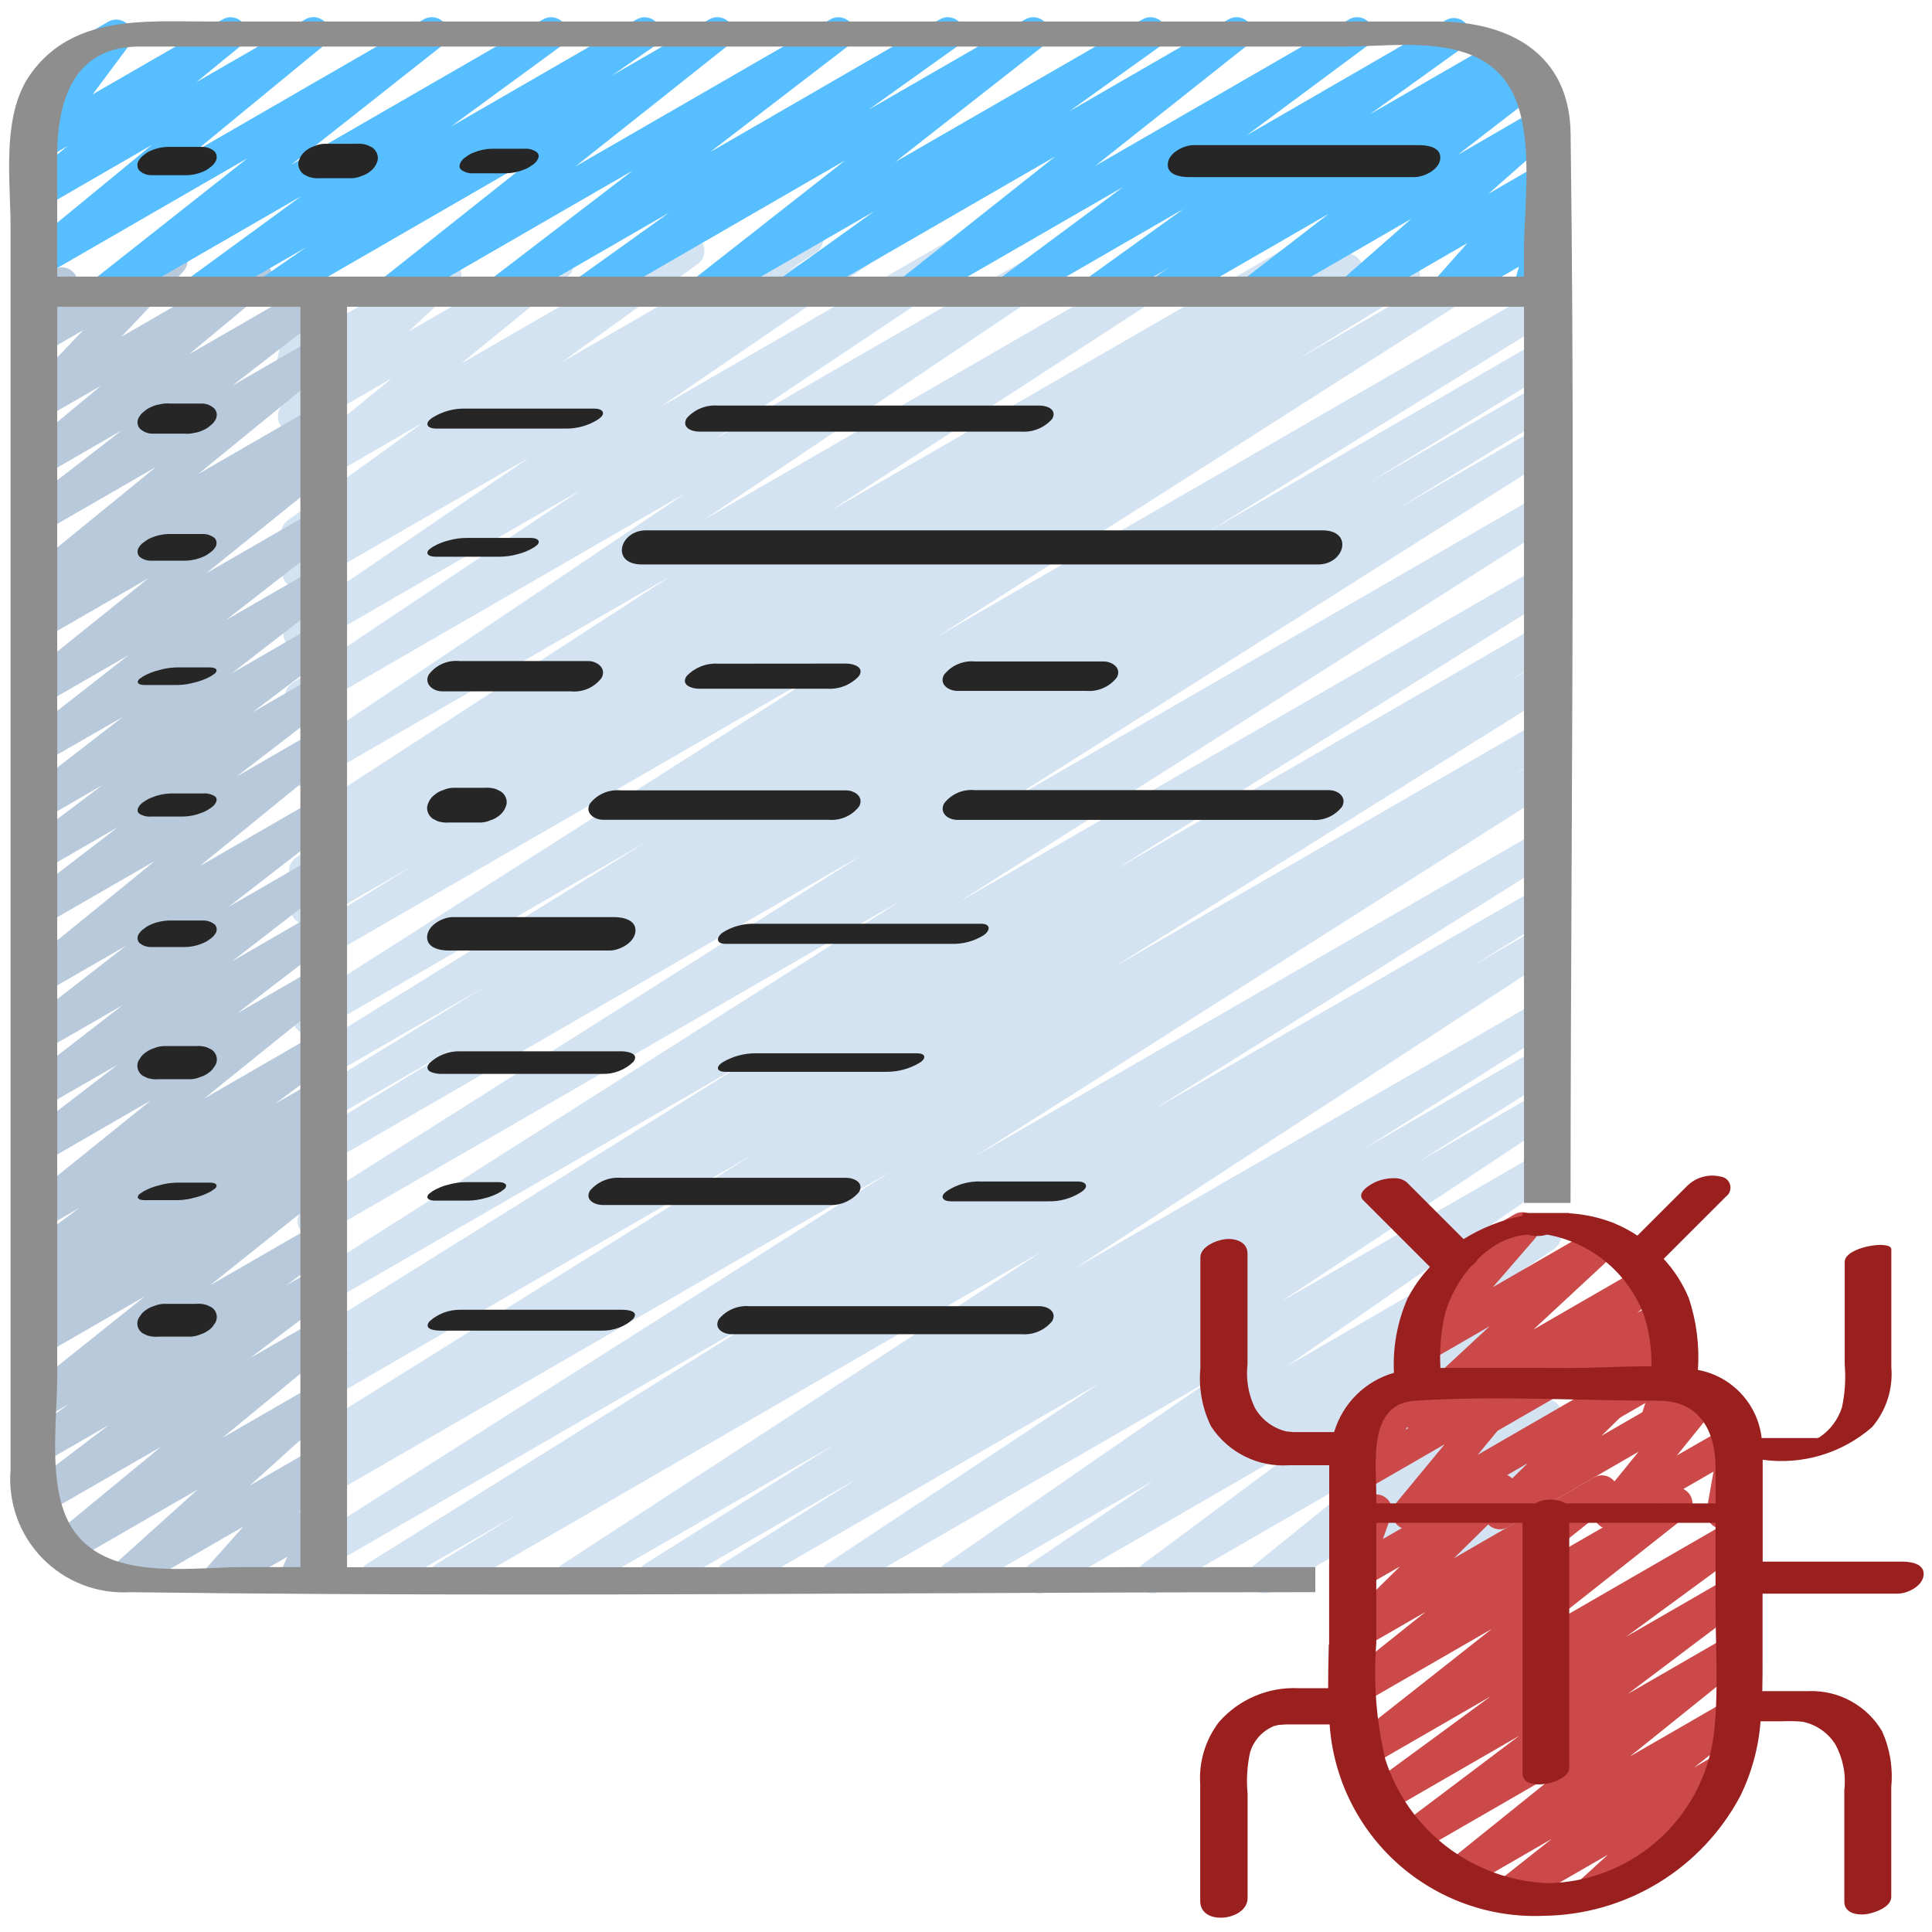<svg width="339" height="339" viewBox="0 0 339 339" fill="none" xmlns="http://www.w3.org/2000/svg">
<path d="M65.811 279.675C65.198 279.675 64.601 279.475 64.111 279.106C63.621 278.737 63.265 278.218 63.096 277.629C62.927 277.039 62.954 276.411 63.174 275.838C63.394 275.265 63.794 274.78 64.314 274.454L134.707 230.413L57.969 274.703C57.331 275.049 56.585 275.136 55.885 274.946C55.184 274.756 54.584 274.305 54.208 273.684C53.831 273.064 53.708 272.323 53.864 271.614C54.019 270.906 54.441 270.284 55.042 269.878L156.375 205.536L57.664 262.522C57.02 262.888 56.258 262.988 55.542 262.798C54.826 262.609 54.213 262.145 53.835 261.508C53.458 260.871 53.345 260.111 53.522 259.392C53.699 258.672 54.152 258.051 54.782 257.663L62.331 253.069L57.5 255.855C56.861 256.201 56.112 256.287 55.411 256.096C54.709 255.905 54.109 255.45 53.734 254.827C53.359 254.204 53.239 253.46 53.398 252.751C53.558 252.041 53.985 251.421 54.59 251.018L131.956 202.677L57.246 245.815C56.602 246.181 55.84 246.281 55.124 246.091C54.408 245.902 53.795 245.438 53.417 244.801C53.039 244.164 52.927 243.404 53.104 242.685C53.281 241.965 53.734 241.344 54.364 240.956L62.438 236.04L57.082 239.131C56.443 239.477 55.694 239.563 54.993 239.372C54.291 239.181 53.691 238.726 53.316 238.103C52.941 237.48 52.821 236.736 52.98 236.027C53.14 235.317 53.567 234.697 54.172 234.294L131.086 186.269L56.828 229.136C56.187 229.525 55.418 229.643 54.69 229.465C53.962 229.287 53.335 228.827 52.946 228.187C52.557 227.546 52.439 226.777 52.617 226.049C52.795 225.321 53.255 224.694 53.895 224.305L158.364 157.867L56.5 216.666C55.859 217.054 55.09 217.172 54.361 216.993C53.634 216.814 53.007 216.353 52.618 215.711C52.23 215.07 52.113 214.301 52.292 213.573C52.471 212.845 52.932 212.218 53.573 211.83L151.318 149.996L56.223 204.92C55.579 205.303 54.809 205.414 54.083 205.229C53.356 205.044 52.733 204.578 52.35 203.934C51.967 203.29 51.856 202.52 52.041 201.793C52.226 201.067 52.692 200.444 53.336 200.061L80.716 183.309L56.037 197.558C55.718 197.748 55.364 197.873 54.997 197.927C54.63 197.98 54.255 197.96 53.895 197.869C53.535 197.778 53.197 197.617 52.899 197.394C52.602 197.172 52.351 196.894 52.161 196.575C51.971 196.256 51.846 195.902 51.792 195.535C51.739 195.168 51.758 194.793 51.85 194.433C51.941 194.073 52.102 193.735 52.324 193.437C52.546 193.14 52.825 192.889 53.144 192.699L85.349 172.992L55.85 190.004C55.532 190.195 55.179 190.321 54.812 190.375C54.445 190.429 54.071 190.411 53.711 190.321C53.351 190.23 53.013 190.07 52.715 189.849C52.417 189.628 52.165 189.35 51.974 189.032C51.784 188.714 51.658 188.361 51.603 187.994C51.549 187.627 51.567 187.253 51.658 186.893C51.748 186.533 51.908 186.194 52.129 185.896C52.35 185.598 52.628 185.347 52.946 185.156L113.526 147.651L55.63 181.077C55.313 181.269 54.961 181.398 54.594 181.454C54.227 181.511 53.853 181.494 53.493 181.406C53.132 181.318 52.793 181.16 52.493 180.94C52.194 180.721 51.941 180.445 51.748 180.128C51.556 179.81 51.428 179.458 51.371 179.092C51.315 178.725 51.331 178.351 51.419 177.99C51.507 177.63 51.666 177.29 51.885 176.991C52.104 176.692 52.38 176.439 52.698 176.246L146.781 116.288L55.325 169.088C55.006 169.278 54.653 169.403 54.286 169.456C53.919 169.51 53.545 169.491 53.185 169.4C52.826 169.309 52.487 169.148 52.19 168.926C51.893 168.704 51.642 168.426 51.452 168.107C51.068 167.464 50.956 166.694 51.14 165.968C51.324 165.241 51.788 164.618 52.432 164.234L72.71 151.759L55.15 161.895C54.509 162.243 53.758 162.329 53.055 162.136C52.352 161.943 51.751 161.485 51.377 160.859C51.004 160.233 50.886 159.487 51.05 158.776C51.214 158.066 51.647 157.446 52.257 157.047L58.687 153.092L54.98 155.228C54.337 155.612 53.567 155.724 52.841 155.54C52.114 155.356 51.491 154.891 51.107 154.248C50.724 153.604 50.611 152.835 50.795 152.108C50.979 151.382 51.444 150.758 52.087 150.375L56.528 147.64L54.833 148.629C54.196 148.985 53.447 149.08 52.741 148.896C52.035 148.711 51.428 148.261 51.047 147.639C50.665 147.016 50.54 146.271 50.696 145.558C50.852 144.846 51.278 144.221 51.884 143.815L117.791 101.022L54.511 137.538C53.877 137.906 53.124 138.012 52.413 137.835C51.701 137.658 51.086 137.211 50.698 136.589C50.31 135.967 50.179 135.218 50.333 134.501C50.486 133.784 50.913 133.155 51.522 132.747L120.43 86.445L54.24 124.684C53.606 125.052 52.853 125.159 52.141 124.981C51.43 124.804 50.815 124.357 50.427 123.735C50.038 123.113 49.907 122.364 50.061 121.647C50.215 120.93 50.642 120.301 51.251 119.893L101.887 85.993L53.963 113.678C53.33 114.045 52.579 114.153 51.869 113.978C51.158 113.802 50.543 113.358 50.154 112.739C49.764 112.119 49.63 111.372 49.78 110.656C49.93 109.94 50.352 109.309 50.957 108.898L92.88 80.27L53.692 102.87C53.056 103.22 52.31 103.312 51.608 103.126C50.906 102.941 50.303 102.493 49.922 101.874C49.542 101.256 49.415 100.515 49.567 99.805C49.718 99.095 50.137 98.471 50.737 98.061L55.788 94.751L53.528 96.056C52.901 96.415 52.16 96.521 51.458 96.351C50.755 96.181 50.144 95.748 49.751 95.142C49.358 94.535 49.212 93.801 49.344 93.09C49.476 92.379 49.876 91.746 50.46 91.321L74.252 74.139L53.257 86.275C52.641 86.642 51.91 86.762 51.209 86.609C50.509 86.457 49.893 86.044 49.486 85.454C49.079 84.865 48.911 84.142 49.016 83.434C49.122 82.725 49.492 82.083 50.053 81.637L68.834 66.325L53.014 75.473C52.412 75.827 51.7 75.947 51.016 75.807C50.331 75.668 49.723 75.279 49.307 74.718C48.892 74.156 48.7 73.46 48.768 72.765C48.836 72.069 49.159 71.424 49.675 70.953L58.059 63.139L52.782 66.184C52.305 66.459 51.757 66.588 51.207 66.555C50.657 66.523 50.129 66.33 49.687 66.001C49.245 65.672 48.909 65.221 48.72 64.703C48.531 64.186 48.498 63.624 48.624 63.088L50.426 55.37C49.873 55.243 49.37 54.952 48.984 54.535C48.599 54.118 48.348 53.594 48.264 53.032C48.18 52.47 48.268 51.896 48.516 51.385C48.764 50.874 49.16 50.449 49.652 50.166L53.042 48.217C53.522 47.946 54.07 47.819 54.62 47.852C55.17 47.884 55.699 48.073 56.144 48.398C56.586 48.728 56.922 49.181 57.11 49.7C57.298 50.219 57.329 50.782 57.201 51.319L55.613 58.037L76.716 45.85C77.318 45.495 78.029 45.376 78.714 45.515C79.399 45.655 80.007 46.043 80.422 46.605C80.837 47.167 81.03 47.863 80.962 48.558C80.894 49.253 80.571 49.899 80.055 50.37L71.665 58.195L96.417 43.901C97.032 43.543 97.759 43.431 98.453 43.585C99.147 43.74 99.757 44.151 100.161 44.736C100.565 45.321 100.734 46.036 100.634 46.74C100.534 47.444 100.172 48.085 99.621 48.533L80.835 63.845L119.379 41.59C120.006 41.23 120.747 41.124 121.449 41.294C122.152 41.464 122.763 41.897 123.156 42.504C123.549 43.11 123.695 43.844 123.563 44.555C123.431 45.266 123.031 45.899 122.447 46.324L98.666 63.5L140.227 39.493C140.864 39.132 141.616 39.031 142.325 39.213C143.034 39.395 143.645 39.845 144.029 40.468C144.413 41.092 144.54 41.84 144.383 42.555C144.226 43.27 143.798 43.896 143.188 44.302L138.154 47.596L154.708 38.041C155.341 37.674 156.092 37.567 156.803 37.742C157.513 37.917 158.128 38.361 158.518 38.981C158.907 39.6 159.041 40.347 158.891 41.063C158.742 41.78 158.319 42.41 157.714 42.821L115.825 71.45L173.077 38.38C173.712 38.003 174.47 37.89 175.189 38.065C175.907 38.24 176.528 38.69 176.918 39.317C177.309 39.945 177.437 40.701 177.277 41.423C177.116 42.144 176.679 42.774 176.06 43.177L125.43 77.038L189.456 40.081C190.089 39.72 190.838 39.618 191.545 39.796C192.252 39.974 192.863 40.419 193.249 41.037C193.636 41.655 193.769 42.399 193.62 43.112C193.471 43.826 193.052 44.455 192.45 44.867L123.52 91.197L208.604 42.07C209.241 41.714 209.991 41.618 210.696 41.803C211.402 41.988 212.009 42.438 212.39 43.06C212.772 43.682 212.897 44.428 212.741 45.141C212.585 45.853 212.159 46.478 211.553 46.884L145.646 89.671L225.13 43.788C225.771 43.44 226.521 43.354 227.225 43.547C227.928 43.74 228.529 44.197 228.902 44.823C229.276 45.449 229.393 46.196 229.229 46.906C229.065 47.617 228.633 48.236 228.023 48.635L223.593 51.364L234.955 44.81C235.596 44.463 236.347 44.376 237.05 44.569C237.753 44.762 238.354 45.22 238.728 45.846C239.101 46.472 239.219 47.218 239.055 47.929C238.891 48.639 238.458 49.259 237.848 49.658L231.514 53.551L244.882 45.833C245.526 45.449 246.296 45.337 247.022 45.521C247.748 45.705 248.372 46.169 248.755 46.813C249.139 47.457 249.251 48.226 249.067 48.953C248.884 49.679 248.419 50.303 247.775 50.686L227.497 63.161L255.578 46.952C256.216 46.595 256.968 46.499 257.676 46.686C258.383 46.872 258.99 47.325 259.37 47.95C259.75 48.575 259.873 49.323 259.712 50.037C259.552 50.751 259.121 51.374 258.51 51.777L164.449 111.723L269.624 51.003C270.265 50.641 271.023 50.544 271.735 50.733C272.447 50.922 273.057 51.382 273.435 52.014C273.813 52.646 273.929 53.401 273.759 54.118C273.588 54.834 273.144 55.456 272.522 55.85L211.903 93.383L269.629 60.048C270.272 59.693 271.027 59.602 271.735 59.794C272.443 59.986 273.049 60.446 273.424 61.076C273.799 61.707 273.914 62.459 273.745 63.173C273.576 63.887 273.135 64.507 272.517 64.902L240.351 84.62L269.635 67.715C270.279 67.349 271.041 67.249 271.757 67.439C272.473 67.628 273.086 68.092 273.464 68.729C273.841 69.366 273.954 70.126 273.777 70.845C273.6 71.564 273.147 72.185 272.517 72.574L245.148 89.321L269.641 75.196C270.28 74.844 271.03 74.754 271.734 74.943C272.438 75.132 273.042 75.586 273.419 76.21C273.797 76.834 273.918 77.579 273.758 78.29C273.598 79.002 273.17 79.624 272.562 80.027L174.772 141.866L269.652 87.095C270.292 86.729 271.049 86.628 271.762 86.813C272.475 86.998 273.088 87.454 273.47 88.084C273.852 88.714 273.972 89.468 273.806 90.186C273.639 90.903 273.199 91.528 272.579 91.925L168.15 158.336L269.658 99.734C270.298 99.381 271.05 99.29 271.756 99.481C272.462 99.671 273.067 100.128 273.443 100.755C273.819 101.382 273.938 102.131 273.773 102.843C273.609 103.556 273.175 104.177 272.562 104.576L195.603 152.635L269.669 109.876C270.312 109.526 271.065 109.44 271.77 109.634C272.475 109.829 273.077 110.289 273.45 110.918C273.822 111.548 273.936 112.297 273.767 113.009C273.599 113.721 273.16 114.339 272.545 114.735L264.601 119.571L269.686 116.65C270.325 116.304 271.074 116.217 271.775 116.409C272.477 116.6 273.077 117.054 273.452 117.678C273.827 118.301 273.947 119.044 273.788 119.754C273.628 120.463 273.201 121.084 272.596 121.486L195.213 169.828L269.675 126.831C270.318 126.464 271.08 126.365 271.796 126.555C272.512 126.744 273.125 127.208 273.503 127.845C273.881 128.482 273.993 129.242 273.816 129.961C273.639 130.68 273.187 131.301 272.556 131.69L264.962 136.312L269.68 133.594C270.318 133.249 271.064 133.162 271.765 133.351C272.465 133.541 273.065 133.993 273.442 134.613C273.818 135.233 273.941 135.974 273.786 136.683C273.63 137.392 273.208 138.013 272.607 138.419L171.263 202.779L269.692 145.945C270.009 145.754 270.362 145.627 270.729 145.572C271.096 145.516 271.47 145.534 271.83 145.624C272.191 145.713 272.53 145.872 272.828 146.093C273.127 146.313 273.379 146.591 273.57 146.908C273.762 147.226 273.889 147.579 273.944 147.946C273.999 148.313 273.981 148.687 273.892 149.047C273.802 149.408 273.643 149.747 273.422 150.045C273.202 150.344 272.925 150.596 272.607 150.787L202.231 194.812L269.697 155.867C270.338 155.519 271.089 155.433 271.792 155.626C272.495 155.819 273.096 156.276 273.47 156.902C273.843 157.528 273.96 158.275 273.796 158.985C273.632 159.696 273.2 160.315 272.59 160.714L258.318 169.5L269.703 162.929C270.34 162.561 271.095 162.456 271.809 162.637C272.522 162.817 273.137 163.269 273.522 163.895C273.909 164.522 274.035 165.275 273.875 165.994C273.715 166.712 273.28 167.34 272.663 167.743L188.535 222.61L269.714 175.743C270.355 175.356 271.124 175.239 271.852 175.419C272.579 175.598 273.205 176.06 273.593 176.701C273.98 177.342 274.097 178.111 273.917 178.839C273.738 179.566 273.277 180.192 272.635 180.58L239.255 201.626L269.72 184.032C270.361 183.644 271.13 183.526 271.858 183.705C272.586 183.884 273.213 184.345 273.601 184.987C273.989 185.628 274.107 186.397 273.928 187.125C273.749 187.853 273.288 188.48 272.646 188.868L248.724 203.965L269.725 191.84C270.361 191.473 271.114 191.367 271.826 191.545C272.537 191.724 273.152 192.172 273.539 192.795C273.928 193.419 274.058 194.17 273.902 194.888C273.746 195.607 273.316 196.236 272.703 196.643L224.706 228.441L269.731 202.451C270.362 202.094 271.106 201.994 271.809 202.171C272.512 202.348 273.12 202.788 273.507 203.4C273.895 204.013 274.032 204.751 273.891 205.462C273.75 206.172 273.34 206.802 272.748 207.219L225.74 239.752L269.742 214.327C270.375 213.977 271.119 213.882 271.819 214.064C272.52 214.245 273.124 214.688 273.507 215.302C273.891 215.916 274.024 216.653 273.879 217.362C273.735 218.071 273.324 218.698 272.731 219.113L250.945 233.803L269.748 222.949C270.372 222.594 271.108 222.49 271.805 222.658C272.503 222.826 273.111 223.254 273.505 223.854C273.899 224.453 274.05 225.181 273.928 225.888C273.805 226.595 273.417 227.229 272.844 227.661L242.978 249.866L269.759 234.407C270.374 234.055 271.1 233.946 271.791 234.103C272.483 234.261 273.09 234.672 273.492 235.256C273.894 235.841 274.061 236.555 273.961 237.257C273.861 237.959 273.501 238.597 272.952 239.046L251.736 256.205L269.765 245.798C270.379 245.447 271.103 245.339 271.793 245.496C272.483 245.653 273.089 246.064 273.491 246.646C273.893 247.228 274.062 247.94 273.964 248.641C273.866 249.342 273.509 249.981 272.963 250.431L265.409 256.583L269.771 254.069C270.354 253.737 271.036 253.624 271.695 253.749C272.355 253.874 272.948 254.23 273.369 254.753C273.789 255.276 274.01 255.931 273.992 256.602C273.974 257.273 273.717 257.915 273.268 258.414L267.172 265.155L269.782 263.646C270.266 263.367 270.821 263.237 271.378 263.274C271.936 263.31 272.47 263.511 272.913 263.851C273.356 264.191 273.689 264.654 273.868 265.183C274.048 265.712 274.067 266.282 273.923 266.821L272.409 272.471C272.875 272.692 273.272 273.036 273.556 273.465C273.841 273.895 274.002 274.395 274.023 274.91C274.044 275.425 273.924 275.936 273.675 276.387C273.427 276.839 273.059 277.214 272.613 277.472L269.788 279.104C269.304 279.383 268.75 279.512 268.193 279.476C267.637 279.439 267.103 279.239 266.66 278.9C266.218 278.561 265.885 278.099 265.704 277.571C265.524 277.043 265.504 276.474 265.646 275.935L266.714 271.918L254.25 279.138C253.667 279.47 252.985 279.584 252.325 279.458C251.666 279.333 251.073 278.977 250.652 278.455C250.231 277.932 250.01 277.276 250.029 276.605C250.047 275.935 250.304 275.292 250.753 274.793L256.849 268.098L237.696 279.15C237.081 279.495 236.36 279.598 235.674 279.438C234.988 279.279 234.386 278.869 233.986 278.289C233.586 277.709 233.418 277.001 233.514 276.303C233.609 275.605 233.962 274.968 234.503 274.517L242.069 268.375L223.339 279.183C222.724 279.53 222.002 279.634 221.314 279.474C220.626 279.315 220.023 278.904 219.624 278.322C219.224 277.74 219.057 277.03 219.154 276.331C219.252 275.632 219.608 274.995 220.152 274.545L241.362 257.391L203.581 279.2C202.957 279.555 202.221 279.659 201.523 279.491C200.826 279.323 200.218 278.896 199.824 278.296C199.43 277.696 199.279 276.969 199.401 276.261C199.524 275.554 199.911 274.92 200.485 274.488L230.351 252.284L183.699 279.217C183.065 279.578 182.317 279.681 181.609 279.502C180.902 279.324 180.292 278.88 179.905 278.262C179.518 277.643 179.385 276.9 179.534 276.186C179.683 275.472 180.102 274.844 180.704 274.432L202.485 259.742L168.726 279.229C168.095 279.585 167.351 279.685 166.648 279.508C165.945 279.332 165.337 278.892 164.95 278.279C164.562 277.667 164.425 276.929 164.566 276.218C164.708 275.507 165.117 274.878 165.709 274.46L212.723 241.922L148.081 279.223C147.445 279.592 146.69 279.698 145.977 279.519C145.264 279.341 144.649 278.891 144.262 278.266C143.875 277.641 143.747 276.889 143.905 276.171C144.063 275.453 144.495 274.825 145.109 274.421L193.134 242.6L129.679 279.234C129.038 279.622 128.269 279.738 127.541 279.559C126.814 279.379 126.187 278.918 125.8 278.277C125.413 277.635 125.296 276.866 125.476 276.139C125.655 275.412 126.116 274.785 126.758 274.398L150.612 259.335L116.102 279.263C115.461 279.65 114.692 279.767 113.964 279.587C113.237 279.407 112.611 278.946 112.223 278.305C111.836 277.664 111.719 276.895 111.899 276.167C112.078 275.44 112.54 274.814 113.181 274.426L146.561 253.391L101.7 279.257C101.062 279.65 100.294 279.772 99.564 279.599C98.836 279.425 98.206 278.969 97.813 278.33C97.42 277.692 97.297 276.924 97.471 276.195C97.645 275.466 98.101 274.836 98.74 274.443L182.874 219.559L79.479 279.274C78.835 279.658 78.065 279.77 77.339 279.586C76.613 279.402 75.989 278.937 75.606 278.294C75.222 277.65 75.11 276.88 75.293 276.154C75.477 275.428 75.942 274.804 76.586 274.421L90.897 265.64L67.235 279.285C66.804 279.541 66.312 279.675 65.811 279.675Z" fill="#D3E3F2"/>
<path d="M38.623 279.511C38.078 279.511 37.545 279.353 37.087 279.057C36.63 278.761 36.268 278.338 36.045 277.841C35.822 277.343 35.748 276.792 35.832 276.253C35.915 275.714 36.153 275.211 36.516 274.805L42.691 267.872L23.419 279.003C22.818 279.329 22.119 279.426 21.452 279.277C20.784 279.127 20.194 278.74 19.79 278.188C19.387 277.636 19.197 276.956 19.256 276.274C19.316 275.593 19.621 274.956 20.114 274.483L34.657 261.38L12.238 274.319C11.624 274.668 10.902 274.775 10.213 274.618C9.525 274.461 8.92 274.052 8.518 273.472C8.116 272.891 7.946 272.181 8.042 271.481C8.137 270.781 8.491 270.143 9.034 269.691L28.244 253.871L7.91 265.606C7.288 265.96 6.555 266.065 5.859 265.9C5.163 265.734 4.555 265.31 4.159 264.714C3.763 264.118 3.608 263.394 3.726 262.688C3.843 261.982 4.224 261.347 4.791 260.911L19.114 250.035L7.249 256.877C6.623 257.243 5.88 257.353 5.174 257.186C4.468 257.019 3.854 256.586 3.458 255.979C3.062 255.371 2.916 254.634 3.048 253.921C3.18 253.208 3.582 252.573 4.17 252.148L12.08 246.363L7.226 249.188C6.609 249.546 5.879 249.658 5.182 249.5C4.486 249.343 3.875 248.927 3.473 248.337C3.071 247.747 2.907 247.027 3.014 246.321C3.121 245.615 3.492 244.976 4.051 244.532L25.425 227.458L7.232 237.944C6.605 238.299 5.865 238.4 5.166 238.227C4.466 238.055 3.858 237.621 3.468 237.016C3.077 236.41 2.933 235.678 3.065 234.969C3.196 234.26 3.593 233.629 4.175 233.204L8 230.463L7.232 230.904C6.605 231.259 5.865 231.36 5.166 231.188C4.466 231.015 3.858 230.581 3.468 229.976C3.077 229.37 2.933 228.638 3.065 227.929C3.196 227.221 3.593 226.589 4.175 226.164L7.78 223.582L7.215 223.898C6.59 224.259 5.851 224.366 5.149 224.199C4.448 224.032 3.836 223.603 3.441 223C3.046 222.396 2.896 221.664 3.023 220.954C3.15 220.244 3.544 219.609 4.125 219.18L13.989 211.914L7.209 215.819C6.594 216.165 5.872 216.269 5.184 216.109C4.497 215.95 3.894 215.539 3.494 214.957C3.094 214.375 2.927 213.665 3.025 212.966C3.123 212.267 3.479 211.63 4.023 211.18L26.442 193.1L7.232 204.202C6.612 204.551 5.882 204.653 5.19 204.488C4.498 204.323 3.893 203.902 3.498 203.31C3.102 202.718 2.945 201.999 3.057 201.296C3.169 200.593 3.542 199.958 4.102 199.518L20.656 186.8L7.232 194.524C6.611 194.88 5.879 194.987 5.182 194.824C4.485 194.661 3.876 194.24 3.478 193.645C3.08 193.051 2.922 192.327 3.037 191.621C3.152 190.914 3.53 190.278 4.096 189.84L21.51 176.376L7.232 184.619C6.613 184.964 5.887 185.064 5.198 184.899C4.509 184.734 3.907 184.316 3.512 183.728C3.117 183.14 2.957 182.425 3.064 181.725C3.171 181.024 3.538 180.39 4.091 179.947L22.125 165.935L7.232 174.528C6.617 174.881 5.892 174.99 5.2 174.832C4.509 174.675 3.902 174.263 3.5 173.679C3.098 173.095 2.93 172.381 3.03 171.679C3.13 170.977 3.491 170.338 4.04 169.89L27.205 151.047L7.232 162.567C6.612 162.917 5.882 163.019 5.19 162.853C4.498 162.688 3.893 162.267 3.498 161.675C3.102 161.083 2.945 160.364 3.057 159.661C3.169 158.958 3.542 158.323 4.102 157.884L20.685 145.137L7.232 152.906C6.608 153.275 5.867 153.39 5.16 153.228C4.454 153.065 3.837 152.638 3.437 152.033C3.038 151.429 2.885 150.694 3.012 149.98C3.139 149.267 3.535 148.629 4.119 148.199L17.984 137.747L7.249 143.962C6.628 144.318 5.896 144.426 5.199 144.263C4.502 144.1 3.893 143.678 3.495 143.083C3.097 142.489 2.939 141.765 3.054 141.059C3.169 140.353 3.547 139.716 4.113 139.278L21.549 125.792L7.232 134.035C6.617 134.358 5.904 134.443 5.231 134.273C4.557 134.104 3.969 133.692 3.58 133.117C3.19 132.541 3.027 131.843 3.12 131.154C3.213 130.466 3.557 129.836 4.085 129.385L22.544 114.966L7.232 123.803C6.616 124.151 5.892 124.256 5.203 124.096C4.514 123.936 3.91 123.524 3.511 122.94C3.111 122.357 2.945 121.644 3.045 120.944C3.145 120.244 3.504 119.607 4.051 119.158L26.035 101.468L7.232 112.322C6.604 112.68 5.862 112.784 5.159 112.612C4.457 112.439 3.847 112.004 3.456 111.396C3.065 110.787 2.922 110.052 3.057 109.341C3.192 108.631 3.594 107.999 4.181 107.576L6.565 105.881C5.94 106.053 5.275 106.004 4.682 105.744C4.088 105.483 3.602 105.027 3.305 104.45C3.009 103.874 2.919 103.213 3.052 102.579C3.184 101.944 3.531 101.375 4.034 100.965L27.397 81.925L7.232 93.547C6.612 93.894 5.885 93.995 5.194 93.83C4.504 93.664 3.901 93.245 3.505 92.655C3.11 92.065 2.951 91.348 3.061 90.646C3.17 89.945 3.54 89.31 4.096 88.869L21.385 75.495L7.26 83.671C6.647 84.025 5.923 84.135 5.232 83.981C4.541 83.826 3.934 83.418 3.529 82.837C3.125 82.256 2.954 81.544 3.049 80.843C3.145 80.141 3.5 79.501 4.045 79.049L17.707 67.693L7.232 73.727C6.644 74.067 5.952 74.183 5.285 74.055C4.617 73.927 4.018 73.562 3.598 73.028C3.178 72.493 2.964 71.825 2.997 71.146C3.029 70.468 3.305 69.823 3.774 69.331L14.6 57.929L7.255 62.184C6.729 62.493 6.117 62.624 5.51 62.557C4.904 62.489 4.336 62.227 3.891 61.81C3.445 61.393 3.147 60.843 3.041 60.242C2.934 59.641 3.025 59.022 3.3 58.477L4.893 55.279C4.258 55.059 3.724 54.615 3.39 54.031C3.014 53.384 2.91 52.615 3.101 51.891C3.291 51.168 3.761 50.549 4.407 50.172L9.402 47.285C9.928 46.975 10.539 46.845 11.146 46.912C11.752 46.979 12.32 47.241 12.766 47.658C13.211 48.076 13.509 48.626 13.616 49.227C13.722 49.827 13.631 50.446 13.357 50.991L12.56 52.596L28.668 43.285C29.256 42.945 29.947 42.828 30.614 42.956C31.281 43.083 31.88 43.447 32.3 43.98C32.721 44.514 32.935 45.181 32.904 45.859C32.873 46.537 32.599 47.182 32.132 47.675L21.3 59.082L43.618 46.2C44.23 45.854 44.95 45.748 45.636 45.905C46.322 46.061 46.925 46.467 47.327 47.044C47.729 47.622 47.901 48.328 47.81 49.026C47.718 49.723 47.37 50.362 46.833 50.816L33.16 62.178L54.918 49.618C55.538 49.271 56.265 49.17 56.956 49.336C57.647 49.501 58.249 49.92 58.645 50.51C59.04 51.1 59.199 51.817 59.09 52.519C58.98 53.221 58.61 53.855 58.054 54.296L40.759 67.67L54.929 59.489C55.545 59.129 56.273 59.016 56.969 59.171C57.664 59.326 58.276 59.738 58.68 60.325C59.084 60.911 59.252 61.629 59.15 62.334C59.047 63.04 58.682 63.68 58.127 64.127L34.776 83.179L54.935 71.54C55.563 71.182 56.305 71.078 57.008 71.25C57.71 71.423 58.32 71.858 58.711 72.466C59.102 73.075 59.245 73.81 59.11 74.521C58.975 75.232 58.573 75.863 57.986 76.286L55.596 77.981C56.222 77.809 56.888 77.857 57.483 78.118C58.077 78.379 58.563 78.837 58.86 79.415C59.156 79.993 59.245 80.655 59.11 81.29C58.976 81.925 58.627 82.494 58.122 82.902L36.16 100.604L54.98 89.739C55.599 89.387 56.328 89.283 57.021 89.445C57.714 89.608 58.32 90.027 58.718 90.618C59.116 91.208 59.276 91.927 59.166 92.63C59.057 93.334 58.686 93.97 58.127 94.411L39.646 108.802L54.958 99.96C55.578 99.603 56.311 99.496 57.008 99.659C57.704 99.822 58.313 100.244 58.711 100.838C59.109 101.433 59.267 102.156 59.152 102.863C59.038 103.569 58.659 104.206 58.093 104.644L40.68 118.13L54.997 109.87C55.62 109.521 56.351 109.42 57.045 109.588C57.738 109.756 58.343 110.18 58.736 110.776C59.13 111.371 59.284 112.093 59.166 112.797C59.049 113.501 58.67 114.135 58.105 114.571L44.257 125.023L54.992 118.808C55.612 118.452 56.345 118.344 57.042 118.508C57.738 118.671 58.347 119.092 58.745 119.687C59.143 120.281 59.301 121.005 59.186 121.711C59.072 122.417 58.693 123.054 58.127 123.492L41.511 136.261L54.974 128.487C55.59 128.127 56.318 128.014 57.014 128.169C57.709 128.324 58.321 128.736 58.725 129.322C59.13 129.909 59.297 130.627 59.195 131.332C59.093 132.038 58.727 132.678 58.172 133.125L35.03 151.985L54.997 140.459C55.617 140.098 56.352 139.986 57.051 140.146C57.751 140.307 58.363 140.728 58.763 141.323C59.164 141.918 59.323 142.644 59.208 143.353C59.093 144.061 58.713 144.699 58.144 145.137L40.115 159.115L54.997 150.527C55.617 150.173 56.348 150.067 57.043 150.23C57.737 150.393 58.345 150.813 58.743 151.406C59.141 151.998 59.3 152.72 59.187 153.424C59.075 154.129 58.701 154.766 58.139 155.205L40.737 168.664L55.003 160.426C55.623 160.07 56.356 159.962 57.053 160.125C57.75 160.288 58.359 160.71 58.757 161.305C59.155 161.899 59.312 162.623 59.198 163.329C59.083 164.035 58.704 164.672 58.139 165.11L41.573 177.834L55.008 170.065C55.624 169.712 56.349 169.604 57.04 169.761C57.732 169.918 58.339 170.33 58.741 170.914C59.143 171.498 59.31 172.212 59.21 172.914C59.11 173.616 58.75 174.255 58.201 174.704L35.787 192.784L54.997 181.681C55.622 181.323 56.36 181.218 57.06 181.386C57.76 181.553 58.37 181.982 58.764 182.585C59.159 183.187 59.309 183.917 59.183 184.626C59.057 185.335 58.665 185.969 58.088 186.399L48.228 193.705L55.008 189.789C55.636 189.434 56.375 189.333 57.075 189.506C57.775 189.678 58.382 190.112 58.773 190.718C59.163 191.323 59.307 192.055 59.176 192.764C59.044 193.473 58.647 194.104 58.065 194.529L54.483 197.1L55.014 196.789C55.642 196.435 56.381 196.333 57.081 196.506C57.78 196.679 58.388 197.112 58.778 197.718C59.169 198.324 59.313 199.056 59.182 199.764C59.05 200.473 58.653 201.105 58.071 201.53L54.263 204.259L55.02 203.824C55.636 203.467 56.365 203.357 57.059 203.514C57.754 203.672 58.364 204.086 58.766 204.674C59.168 205.262 59.333 205.98 59.228 206.685C59.124 207.389 58.757 208.028 58.201 208.474L36.844 225.537L55.042 215.039C55.668 214.686 56.404 214.584 57.101 214.755C57.799 214.925 58.405 215.355 58.797 215.956C59.19 216.558 59.338 217.286 59.212 217.993C59.087 218.7 58.697 219.333 58.122 219.762L50.172 225.565L55.048 222.74C55.67 222.378 56.407 222.267 57.108 222.43C57.809 222.593 58.422 223.017 58.82 223.617C59.219 224.216 59.374 224.945 59.254 225.654C59.133 226.364 58.747 227.001 58.172 227.435L43.855 238.323L55.054 231.853C55.667 231.506 56.388 231.4 57.075 231.556C57.762 231.713 58.366 232.12 58.768 232.699C59.17 233.278 59.341 233.987 59.248 234.685C59.154 235.384 58.803 236.022 58.263 236.475L39.019 252.295L55.065 243.04C55.666 242.714 56.365 242.616 57.032 242.766C57.7 242.916 58.29 243.303 58.694 243.855C59.098 244.407 59.287 245.087 59.228 245.769C59.168 246.45 58.864 247.087 58.37 247.56L43.827 260.668L55.071 254.176C55.652 253.841 56.334 253.723 56.995 253.845C57.656 253.966 58.251 254.319 58.675 254.84C59.099 255.361 59.323 256.016 59.307 256.688C59.292 257.359 59.038 258.003 58.59 258.504L52.409 265.46L55.082 263.923C55.598 263.624 56.196 263.497 56.789 263.559C57.382 263.622 57.941 263.87 58.384 264.269C58.828 264.668 59.133 265.197 59.258 265.78C59.382 266.363 59.319 266.971 59.077 267.516L57.381 271.341C57.903 271.507 58.365 271.82 58.712 272.243C59.059 272.666 59.276 273.181 59.336 273.725C59.396 274.269 59.296 274.819 59.05 275.307C58.803 275.796 58.42 276.202 57.946 276.477L53.353 279.121C52.837 279.418 52.24 279.545 51.648 279.483C51.056 279.42 50.499 279.173 50.056 278.775C49.613 278.377 49.307 277.849 49.182 277.267C49.056 276.685 49.118 276.078 49.358 275.533L50.421 273.161L40.036 279.11C39.61 279.368 39.122 279.507 38.623 279.511Z" fill="#B7C9DB"/>
<path d="M18.741 53.675C18.154 53.675 17.581 53.492 17.103 53.151C16.624 52.81 16.264 52.329 16.072 51.774C15.88 51.219 15.866 50.618 16.031 50.054C16.197 49.491 16.534 48.993 16.995 48.63L43.426 27.764L7.232 48.652C6.618 49.002 5.896 49.108 5.207 48.951C4.519 48.795 3.914 48.386 3.512 47.805C3.11 47.224 2.94 46.514 3.036 45.815C3.131 45.115 3.485 44.476 4.028 44.025L26.657 25.425L7.226 36.652C6.613 36.995 5.893 37.097 5.208 36.938C4.523 36.78 3.922 36.371 3.522 35.793C3.123 35.214 2.953 34.507 3.047 33.811C3.14 33.114 3.49 32.477 4.028 32.024L11.865 25.628L7.255 28.29C6.691 28.616 6.033 28.737 5.391 28.634C4.748 28.53 4.161 28.208 3.729 27.722C3.296 27.236 3.045 26.615 3.017 25.965C2.989 25.315 3.187 24.675 3.576 24.154L10.136 15.317C9.477 15.473 8.783 15.386 8.182 15.074C7.581 14.761 7.113 14.242 6.862 13.613C6.612 12.984 6.595 12.285 6.817 11.645C7.038 11.005 7.482 10.465 8.068 10.125L18.99 3.819C19.552 3.493 20.21 3.371 20.853 3.473C21.495 3.576 22.082 3.897 22.515 4.383C22.948 4.868 23.201 5.488 23.229 6.138C23.258 6.788 23.062 7.428 22.673 7.95L16.261 16.555L39.087 3.39C39.7 3.047 40.42 2.944 41.105 3.103C41.79 3.262 42.391 3.671 42.791 4.249C43.19 4.827 43.36 5.534 43.266 6.231C43.173 6.928 42.823 7.565 42.285 8.017L34.465 14.408L53.579 3.39C54.193 3.034 54.918 2.923 55.611 3.078C56.303 3.232 56.912 3.642 57.316 4.225C57.72 4.808 57.891 5.521 57.793 6.224C57.695 6.927 57.336 7.567 56.788 8.017L34.188 26.595L74.365 3.39C74.983 3.036 75.712 2.928 76.406 3.089C77.099 3.249 77.707 3.665 78.107 4.255C78.507 4.844 78.67 5.562 78.562 6.266C78.455 6.97 78.086 7.608 77.529 8.051L51.104 28.9L95.31 3.39C95.935 3.037 96.671 2.936 97.369 3.106C98.066 3.276 98.673 3.706 99.065 4.307C99.457 4.909 99.605 5.637 99.48 6.344C99.354 7.051 98.964 7.684 98.389 8.113L79.1 22.227L111.734 3.39C112.365 3.038 113.106 2.94 113.805 3.117C114.505 3.295 115.111 3.733 115.498 4.342C115.884 4.952 116.023 5.686 115.885 6.395C115.748 7.104 115.344 7.733 114.757 8.153L107.282 13.317L124.475 3.39C125.092 3.038 125.819 2.932 126.511 3.092C127.204 3.252 127.81 3.667 128.21 4.254C128.61 4.841 128.773 5.558 128.669 6.26C128.564 6.963 128.198 7.6 127.645 8.046L100.949 29.222L145.719 3.39C146.339 3.041 147.069 2.939 147.761 3.104C148.453 3.27 149.058 3.69 149.453 4.282C149.849 4.874 150.006 5.594 149.894 6.297C149.782 7 149.409 7.634 148.849 8.074L124.554 26.719L164.918 3.39C165.545 3.035 166.285 2.934 166.984 3.107C167.684 3.279 168.291 3.713 168.682 4.319C169.073 4.924 169.217 5.656 169.085 6.365C168.954 7.074 168.556 7.705 167.974 8.13L152.375 19.267L179.913 3.39C180.531 3.041 181.259 2.937 181.95 3.1C182.641 3.263 183.246 3.68 183.643 4.268C184.041 4.857 184.202 5.573 184.095 6.276C183.988 6.978 183.621 7.614 183.066 8.057L157.07 28.431L200.49 3.39C201.118 3.035 201.857 2.934 202.557 3.107C203.256 3.279 203.864 3.713 204.254 4.319C204.645 4.924 204.789 5.656 204.658 6.365C204.526 7.074 204.129 7.705 203.547 8.13L187.67 19.504L215.581 3.39C216.198 3.038 216.926 2.932 217.618 3.092C218.31 3.252 218.916 3.667 219.316 4.254C219.716 4.841 219.88 5.558 219.775 6.26C219.67 6.963 219.305 7.6 218.751 8.046L192.196 29.098L236.735 3.39C237.359 3.035 238.095 2.931 238.792 3.099C239.49 3.267 240.098 3.695 240.492 4.295C240.886 4.894 241.037 5.622 240.915 6.329C240.792 7.036 240.404 7.67 239.831 8.102L218.768 23.73L253.685 3.548C254.313 3.184 255.057 3.076 255.762 3.245C256.468 3.415 257.081 3.85 257.475 4.459C257.869 5.069 258.013 5.807 257.877 6.519C257.742 7.232 257.337 7.866 256.747 8.289L240.362 20.058L262.872 7.063C263.503 6.706 264.247 6.606 264.95 6.783C265.653 6.959 266.261 7.4 266.648 8.012C267.036 8.624 267.173 9.362 267.032 10.073C266.89 10.784 266.481 11.414 265.889 11.831L263.894 13.21L266.849 11.515C267.469 11.161 268.2 11.055 268.895 11.218C269.59 11.381 270.197 11.801 270.595 12.393C270.993 12.986 271.152 13.707 271.04 14.412C270.928 15.117 270.553 15.753 269.991 16.193L255.787 27.177L269.443 19.267C270.05 18.915 270.766 18.801 271.451 18.948C272.137 19.095 272.744 19.492 273.153 20.061C273.563 20.631 273.746 21.332 273.667 22.029C273.588 22.726 273.252 23.369 272.725 23.832L261.171 34.002L269.646 29.092C270.227 28.756 270.908 28.637 271.568 28.758C272.228 28.878 272.823 29.229 273.248 29.748C273.673 30.267 273.899 30.921 273.886 31.591C273.873 32.262 273.622 32.906 273.177 33.408L267.77 39.55L269.725 38.42C270.212 38.139 270.771 38.009 271.332 38.047C271.892 38.086 272.429 38.29 272.872 38.635C273.316 38.979 273.647 39.448 273.823 39.981C274 40.515 274.013 41.088 273.861 41.629L272.477 46.522C272.929 46.754 273.31 47.103 273.58 47.533C273.851 47.963 274 48.458 274.013 48.966C274.025 49.473 273.901 49.975 273.653 50.418C273.404 50.861 273.041 51.229 272.601 51.483L269.776 53.11C269.29 53.39 268.731 53.519 268.172 53.48C267.612 53.441 267.076 53.237 266.633 52.893C266.19 52.548 265.86 52.08 265.684 51.547C265.508 51.014 265.495 50.441 265.646 49.901L266.527 46.788L255.561 53.11C254.981 53.439 254.303 53.552 253.648 53.43C252.993 53.307 252.402 52.957 251.98 52.441C251.558 51.925 251.332 51.277 251.342 50.61C251.352 49.944 251.598 49.302 252.035 48.799L257.47 42.657L239.328 53.144C238.722 53.484 238.012 53.589 237.334 53.439C236.656 53.289 236.056 52.894 235.651 52.33C235.245 51.765 235.062 51.071 235.136 50.38C235.21 49.69 235.536 49.05 236.051 48.584L247.606 38.414L222.079 53.155C221.459 53.509 220.728 53.615 220.033 53.452C219.339 53.289 218.731 52.869 218.333 52.277C217.935 51.684 217.777 50.963 217.889 50.258C218.001 49.553 218.375 48.917 218.937 48.477L233.164 37.499L206.044 53.166C205.413 53.523 204.669 53.623 203.966 53.446C203.263 53.27 202.655 52.83 202.268 52.217C201.88 51.605 201.743 50.867 201.884 50.156C202.026 49.445 202.435 48.816 203.027 48.398L205.072 46.985L194.36 53.172C193.732 53.536 192.988 53.645 192.283 53.475C191.577 53.305 190.964 52.871 190.57 52.261C190.176 51.652 190.032 50.914 190.168 50.201C190.303 49.488 190.708 48.855 191.298 48.432L207.632 36.685L179.054 53.184C178.43 53.538 177.694 53.642 176.997 53.474C176.299 53.306 175.691 52.879 175.297 52.279C174.903 51.679 174.752 50.952 174.875 50.245C174.997 49.537 175.385 48.903 175.958 48.471L197.032 32.832L161.754 53.172C161.137 53.524 160.41 53.631 159.718 53.47C159.025 53.31 158.419 52.895 158.019 52.308C157.619 51.721 157.456 51.005 157.56 50.302C157.665 49.599 158.031 48.962 158.584 48.517L185.139 27.465L140.555 53.212C139.928 53.566 139.188 53.668 138.489 53.495C137.789 53.322 137.181 52.889 136.791 52.283C136.4 51.678 136.256 50.945 136.388 50.237C136.519 49.528 136.916 48.897 137.498 48.471L153.392 37.081L125.43 53.217C124.812 53.567 124.084 53.67 123.393 53.508C122.702 53.345 122.097 52.928 121.699 52.339C121.302 51.751 121.14 51.034 121.248 50.332C121.355 49.63 121.722 48.994 122.277 48.55L148.267 28.16L104.847 53.234C104.22 53.589 103.48 53.69 102.781 53.518C102.081 53.345 101.473 52.912 101.083 52.306C100.692 51.7 100.548 50.968 100.68 50.259C100.811 49.551 101.208 48.919 101.79 48.494L117.407 37.318L89.835 53.24C89.215 53.583 88.489 53.68 87.8 53.512C87.112 53.345 86.512 52.924 86.118 52.335C85.725 51.746 85.568 51.03 85.678 50.33C85.787 49.63 86.156 48.997 86.71 48.556L111.005 29.939L70.625 53.257C70.008 53.609 69.281 53.715 68.589 53.555C67.897 53.395 67.29 52.98 66.89 52.393C66.49 51.806 66.327 51.089 66.431 50.387C66.536 49.684 66.902 49.047 67.455 48.601L94.152 27.414L49.353 53.268C48.721 53.636 47.972 53.744 47.262 53.571C46.552 53.398 45.937 52.956 45.546 52.339C45.155 51.722 45.018 50.977 45.164 50.261C45.31 49.545 45.728 48.914 46.33 48.5L53.788 43.352L36.601 53.279C35.975 53.632 35.239 53.734 34.542 53.564C33.844 53.393 33.238 52.964 32.846 52.362C32.453 51.761 32.305 51.032 32.431 50.325C32.556 49.618 32.946 48.986 33.521 48.556L52.839 34.431L20.154 53.291C19.726 53.543 19.238 53.676 18.741 53.675Z" fill="#57BFFF"/>
<path d="M264.821 334.977C264.235 334.976 263.664 334.792 263.187 334.451C262.711 334.111 262.351 333.631 262.16 333.077C261.968 332.523 261.953 331.924 262.117 331.361C262.281 330.799 262.616 330.301 263.075 329.937L272.296 322.655L257.137 331.406C256.521 331.761 255.794 331.87 255.101 331.713C254.408 331.555 253.8 331.142 253.398 330.556C252.996 329.97 252.83 329.254 252.932 328.551C253.034 327.848 253.398 327.209 253.951 326.762L274.624 310.134L248.69 325.101C248.068 325.458 247.333 325.564 246.634 325.399C245.936 325.233 245.327 324.808 244.931 324.21C244.534 323.611 244.381 322.885 244.501 322.177C244.621 321.47 245.006 320.834 245.577 320.4L266.561 304.58L243.396 317.954C242.772 318.304 242.038 318.404 241.343 318.233C240.647 318.063 240.043 317.635 239.651 317.035C239.259 316.436 239.109 315.711 239.232 315.005C239.355 314.3 239.74 313.668 240.311 313.236L261.544 297.665L240.198 309.987C239.581 310.341 238.852 310.449 238.158 310.289C237.464 310.128 236.857 309.712 236.457 309.123C236.057 308.533 235.894 307.815 236.001 307.111C236.108 306.407 236.477 305.77 237.034 305.326L261.759 285.822L238.882 299.009C238.266 299.359 237.54 299.465 236.85 299.305C236.159 299.145 235.554 298.731 235.154 298.146C234.754 297.56 234.589 296.846 234.692 296.145C234.794 295.443 235.156 294.806 235.707 294.359L250.114 282.845L238.882 289.325C238.287 289.664 237.589 289.775 236.919 289.638C236.248 289.501 235.65 289.125 235.236 288.58C234.821 288.035 234.619 287.359 234.666 286.676C234.713 285.993 235.007 285.35 235.492 284.867L245.662 274.85L238.882 278.754C238.382 279.042 237.805 279.17 237.23 279.121C236.655 279.072 236.108 278.847 235.665 278.478C235.221 278.108 234.901 277.612 234.748 277.055C234.595 276.499 234.616 275.908 234.808 275.364L236.684 270.036C236.153 269.882 235.678 269.575 235.319 269.153C234.961 268.731 234.734 268.213 234.667 267.664C234.6 267.114 234.696 266.557 234.944 266.062C235.191 265.567 235.578 265.155 236.057 264.878L240.012 262.584C240.512 262.293 241.09 262.164 241.666 262.212C242.243 262.261 242.79 262.485 243.235 262.855C243.68 263.224 244.001 263.722 244.154 264.28C244.307 264.837 244.285 265.429 244.091 265.974L242.656 270.047L261.906 258.934C262.501 258.595 263.198 258.484 263.869 258.621C264.54 258.758 265.138 259.134 265.552 259.679C265.966 260.224 266.169 260.901 266.122 261.583C266.075 262.266 265.781 262.909 265.296 263.392L255.126 273.409L279.675 259.239C280.291 258.889 281.017 258.783 281.707 258.943C282.398 259.103 283.003 259.517 283.403 260.102C283.803 260.688 283.968 261.402 283.865 262.103C283.763 262.805 283.401 263.442 282.85 263.889L268.448 275.404L292.743 261.363C293.361 261.009 294.09 260.902 294.784 261.062C295.478 261.222 296.085 261.639 296.485 262.228C296.885 262.817 297.048 263.536 296.941 264.24C296.834 264.944 296.465 265.581 295.907 266.025L271.2 285.534L303.501 266.889C304.127 266.528 304.867 266.42 305.57 266.587C306.273 266.755 306.884 267.186 307.279 267.79C307.675 268.395 307.823 269.129 307.694 269.84C307.565 270.55 307.168 271.185 306.586 271.612L285.348 287.184L303.501 276.709C304.123 276.348 304.86 276.239 305.56 276.403C306.26 276.567 306.872 276.991 307.27 277.59C307.668 278.19 307.822 278.92 307.7 279.63C307.578 280.34 307.19 280.976 306.614 281.41L285.619 297.23L303.507 286.907C304.122 286.559 304.846 286.454 305.535 286.614C306.224 286.774 306.828 287.186 307.228 287.77C307.628 288.353 307.794 289.065 307.694 289.766C307.594 290.466 307.235 291.103 306.688 291.551L286.003 308.196L303.303 298.213C303.921 297.865 304.647 297.763 305.336 297.925C306.026 298.088 306.63 298.504 307.027 299.09C307.425 299.677 307.587 300.391 307.482 301.092C307.378 301.793 307.013 302.429 306.462 302.874L297.263 310.134L301.783 307.513C302.385 307.177 303.088 307.073 303.761 307.22C304.433 307.367 305.029 307.754 305.436 308.309C305.844 308.864 306.034 309.549 305.972 310.234C305.91 310.92 305.6 311.559 305.1 312.033L296.179 320.242C296.645 320.461 297.043 320.804 297.328 321.234C297.614 321.663 297.777 322.162 297.799 322.677C297.821 323.192 297.702 323.704 297.454 324.156C297.206 324.608 296.839 324.984 296.393 325.242L280.669 334.322C280.068 334.657 279.365 334.761 278.692 334.614C278.02 334.468 277.424 334.08 277.016 333.525C276.609 332.97 276.419 332.286 276.481 331.6C276.542 330.914 276.853 330.275 277.353 329.802L282.144 325.429L266.234 334.61C265.804 334.856 265.316 334.983 264.821 334.977Z" fill="#CB4949"/>
<path d="M261.442 251.374C260.863 251.375 260.298 251.197 259.823 250.866C259.348 250.534 258.987 250.064 258.787 249.521C258.588 248.977 258.561 248.385 258.71 247.825C258.858 247.265 259.175 246.765 259.617 246.391L263.782 242.865L250.182 250.719C249.58 251.068 248.871 251.183 248.189 251.042C247.508 250.901 246.903 250.513 246.49 249.953C246.077 249.393 245.885 248.7 245.951 248.007C246.017 247.314 246.337 246.67 246.848 246.199L261.386 232.707L250.295 239.114C249.717 239.443 249.042 239.559 248.388 239.439C247.733 239.32 247.142 238.973 246.718 238.461C246.294 237.948 246.065 237.303 246.07 236.638C246.075 235.973 246.315 235.331 246.747 234.825L254.493 225.859C253.845 225.947 253.186 225.807 252.63 225.463C252.073 225.12 251.653 224.594 251.441 223.975C251.229 223.356 251.238 222.683 251.467 222.071C251.696 221.458 252.13 220.944 252.696 220.616L265.748 213.078C266.326 212.746 267.003 212.628 267.66 212.747C268.317 212.865 268.91 213.213 269.335 213.727C269.76 214.242 269.989 214.89 269.982 215.557C269.975 216.224 269.732 216.867 269.296 217.372L261.951 225.847L280.24 215.305C280.842 214.96 281.549 214.849 282.227 214.992C282.906 215.135 283.508 215.523 283.919 216.081C284.33 216.639 284.521 217.329 284.456 218.02C284.392 218.71 284.075 219.352 283.568 219.825L269.053 233.3L288.218 222.237C288.828 221.889 289.546 221.781 290.232 221.935C290.918 222.088 291.522 222.491 291.926 223.065C292.331 223.64 292.507 224.345 292.42 225.042C292.332 225.739 291.989 226.379 291.455 226.836L287.274 230.379L291.133 228.153C291.697 227.827 292.356 227.706 292.998 227.811C293.641 227.915 294.227 228.238 294.659 228.725C295.091 229.212 295.342 229.833 295.368 230.483C295.395 231.134 295.196 231.773 294.806 232.294L289.681 239.102L292.263 237.616C292.758 237.332 293.327 237.204 293.895 237.25C294.464 237.295 295.005 237.511 295.449 237.87C295.892 238.229 296.216 238.714 296.379 239.26C296.541 239.807 296.535 240.39 296.359 240.933L295.229 244.396C295.639 244.641 295.977 244.988 296.213 245.402C296.585 246.05 296.686 246.82 296.492 247.542C296.298 248.265 295.826 248.881 295.179 249.255L292.354 250.883C291.859 251.169 291.289 251.298 290.72 251.254C290.15 251.209 289.607 250.993 289.163 250.634C288.718 250.275 288.394 249.789 288.231 249.242C288.068 248.694 288.075 248.11 288.252 247.566L288.709 246.176L280.472 250.928C279.908 251.253 279.249 251.374 278.607 251.27C277.964 251.165 277.377 250.843 276.946 250.356C276.514 249.869 276.263 249.247 276.237 248.597C276.21 247.947 276.409 247.307 276.799 246.786L281.924 240.006L262.838 251.018C262.412 251.258 261.931 251.38 261.442 251.374Z" fill="#CB4949"/>
<path d="M247.131 268.375C246.595 268.375 246.071 268.223 245.618 267.936C245.166 267.65 244.804 267.24 244.575 266.756C244.347 266.271 244.26 265.732 244.327 265.2C244.393 264.668 244.609 264.167 244.95 263.753L253.487 253.419L238.876 261.855C238.323 262.174 237.679 262.297 237.047 262.203C236.416 262.109 235.834 261.804 235.399 261.337C234.963 260.87 234.698 260.27 234.647 259.633C234.596 258.997 234.763 258.362 235.119 257.832L239.492 251.329C238.847 251.408 238.194 251.262 237.644 250.916C237.094 250.569 236.68 250.044 236.472 249.428C236.264 248.812 236.275 248.143 236.503 247.534C236.731 246.925 237.162 246.414 237.724 246.086L246.945 240.763C247.496 240.439 248.141 240.313 248.774 240.408C249.406 240.503 249.987 240.812 250.419 241.283C250.855 241.749 251.12 242.349 251.172 242.985C251.223 243.622 251.057 244.256 250.702 244.786L246.611 250.86L264.234 240.69C264.807 240.362 265.477 240.245 266.127 240.36C266.778 240.474 267.368 240.813 267.794 241.318C268.221 241.822 268.457 242.46 268.462 243.121C268.467 243.781 268.24 244.422 267.821 244.933L259.29 255.267L284.534 240.69C285.129 240.351 285.827 240.24 286.497 240.377C287.168 240.514 287.766 240.89 288.18 241.435C288.595 241.98 288.797 242.657 288.75 243.34C288.703 244.023 288.409 244.665 287.924 245.148L281.014 251.928L297.908 242.176C298.479 241.85 299.146 241.733 299.793 241.846C300.441 241.959 301.029 242.294 301.456 242.795C301.884 243.295 302.123 243.928 302.133 244.585C302.143 245.243 301.924 245.883 301.512 246.397L294.241 255.38L303.094 250.295C303.56 250.027 304.093 249.897 304.63 249.921C305.166 249.944 305.686 250.121 306.126 250.429C306.566 250.738 306.909 251.166 307.114 251.662C307.32 252.159 307.38 252.704 307.287 253.233L305.897 261.103C306.423 261.264 306.891 261.574 307.244 261.997C307.596 262.419 307.817 262.936 307.88 263.483C307.943 264.029 307.845 264.582 307.598 265.074C307.351 265.566 306.966 265.975 306.49 266.251L303.665 267.878C303.2 268.146 302.668 268.275 302.131 268.252C301.595 268.228 301.077 268.052 300.637 267.744C300.197 267.437 299.854 267.01 299.647 266.514C299.441 266.019 299.381 265.474 299.473 264.945L300.659 258.216L283.833 267.929C283.262 268.255 282.595 268.371 281.948 268.258C281.3 268.146 280.712 267.81 280.284 267.31C279.857 266.81 279.618 266.177 279.608 265.519C279.598 264.862 279.817 264.221 280.229 263.708L287.506 254.73L264.561 267.974C263.966 268.313 263.269 268.424 262.598 268.287C261.927 268.15 261.329 267.774 260.915 267.229C260.5 266.684 260.298 266.007 260.345 265.324C260.392 264.641 260.686 263.999 261.171 263.516L268.07 256.736L248.532 268.036C248.103 268.271 247.62 268.388 247.131 268.375Z" fill="#CB4949"/>
<path d="M26.708 30.747H32.358C33.468 30.773 34.572 30.563 35.595 30.131C36.054 29.953 36.48 29.699 36.855 29.38C37.21 29.141 37.511 28.829 37.736 28.465C37.932 28.194 38.033 27.866 38.024 27.532C38.015 27.198 37.896 26.877 37.686 26.617C37.072 26.051 36.26 25.748 35.426 25.775H29.776C28.673 25.752 27.577 25.962 26.561 26.391C26.092 26.574 25.659 26.836 25.278 27.165C24.923 27.404 24.622 27.716 24.397 28.08C24.201 28.351 24.1 28.679 24.109 29.013C24.118 29.347 24.237 29.668 24.448 29.928C25.065 30.486 25.876 30.78 26.708 30.747Z" fill="#262626"/>
<path d="M54.144 31.024C54.787 31.243 55.468 31.325 56.144 31.267H61.794C62.361 31.24 62.918 31.11 63.438 30.883C63.957 30.726 64.442 30.473 64.868 30.137C65.614 29.623 66.127 28.835 66.297 27.945C66.331 27.543 66.257 27.139 66.082 26.775C65.907 26.412 65.638 26.102 65.303 25.877L64.506 25.476C63.863 25.257 63.182 25.174 62.506 25.233H56.856C56.289 25.26 55.732 25.39 55.212 25.617C54.693 25.774 54.208 26.027 53.782 26.363C53.036 26.877 52.523 27.665 52.353 28.555C52.319 28.957 52.393 29.361 52.568 29.725C52.743 30.088 53.012 30.398 53.347 30.623L54.144 31.024Z" fill="#262626"/>
<path d="M83.117 30.408H88.767C89.867 30.392 90.953 30.17 91.971 29.753C92.436 29.582 92.874 29.344 93.27 29.047C93.623 28.842 93.934 28.572 94.186 28.25C94.491 27.775 94.751 27.16 94.186 26.702C93.552 26.25 92.78 26.036 92.005 26.097H86.355C85.255 26.114 84.168 26.336 83.151 26.753C82.686 26.924 82.248 27.162 81.852 27.459C81.509 27.665 81.208 27.933 80.965 28.25C80.659 28.725 80.4 29.34 80.936 29.798C81.569 30.252 82.341 30.468 83.117 30.408Z" fill="#262626"/>
<path d="M208.638 31.075H248.188C249.883 31.075 252.51 29.775 252.708 27.905C252.962 25.809 250.448 25.465 248.99 25.465H209.44C207.745 25.465 205.118 26.77 204.92 28.64C204.666 30.713 207.152 31.075 208.638 31.075Z" fill="#262626"/>
<path d="M26.747 76.094H32.397C32.931 76.143 33.469 76.103 33.99 75.975C34.553 75.901 35.1 75.739 35.612 75.495C36.084 75.307 36.517 75.033 36.889 74.687C37.246 74.436 37.544 74.108 37.759 73.727C37.954 73.43 38.05 73.079 38.035 72.724C38.02 72.37 37.894 72.028 37.674 71.749C37.378 71.451 37.026 71.215 36.638 71.053C36.25 70.891 35.834 70.807 35.414 70.806H29.764C29.23 70.757 28.692 70.797 28.171 70.924C27.609 70.999 27.061 71.161 26.549 71.405C26.078 71.593 25.645 71.867 25.273 72.213C24.915 72.465 24.618 72.793 24.402 73.173C24.208 73.47 24.111 73.821 24.126 74.176C24.141 74.53 24.268 74.871 24.487 75.151C24.783 75.449 25.136 75.685 25.523 75.847C25.911 76.009 26.327 76.093 26.747 76.094Z" fill="#262626"/>
<path d="M37.697 94.44C37.078 93.923 36.287 93.659 35.482 93.7H29.832C28.731 93.694 27.64 93.909 26.623 94.332C26.155 94.509 25.72 94.761 25.335 95.078C24.976 95.3 24.67 95.597 24.436 95.948C24.241 96.187 24.134 96.487 24.134 96.796C24.134 97.105 24.241 97.404 24.436 97.643C25.055 98.16 25.846 98.424 26.651 98.383H32.301C33.403 98.39 34.495 98.172 35.51 97.745C35.978 97.573 36.414 97.322 36.798 97.005C37.157 96.783 37.463 96.486 37.697 96.135C37.892 95.895 37.999 95.596 37.999 95.287C37.999 94.978 37.892 94.679 37.697 94.44Z" fill="#262626"/>
<path d="M30.51 120.193H31.222C32.23 120.168 33.231 120.014 34.2 119.735C35.187 119.501 36.138 119.132 37.025 118.639L37.59 118.249C37.716 118.182 37.821 118.082 37.894 117.96C37.966 117.837 38.004 117.697 38.002 117.554C37.793 117.085 36.991 117.108 36.601 117.108H30.951C29.943 117.132 28.942 117.286 27.973 117.565C26.985 117.799 26.035 118.168 25.148 118.661L24.583 119.051C24.457 119.118 24.352 119.218 24.279 119.341C24.206 119.463 24.169 119.604 24.171 119.746C24.38 120.215 25.182 120.193 25.572 120.193H30.51Z" fill="#262626"/>
<path d="M24.425 142.759C25.064 143.169 25.823 143.35 26.578 143.273H32.228C33.325 143.243 34.409 143.015 35.425 142.6C35.891 142.434 36.331 142.206 36.736 141.922C37.09 141.728 37.404 141.469 37.663 141.16C37.962 140.736 38.228 140.165 37.725 139.741C37.087 139.331 36.328 139.15 35.572 139.227H29.922C28.825 139.257 27.741 139.485 26.724 139.9C26.259 140.065 25.818 140.293 25.414 140.578C25.06 140.772 24.746 141.031 24.487 141.34C24.188 141.764 23.916 142.335 24.425 142.759Z" fill="#262626"/>
<path d="M24.448 165.449C25.069 165.956 25.856 166.213 26.657 166.172H32.307C33.409 166.174 34.5 165.955 35.516 165.528C35.984 165.354 36.421 165.106 36.81 164.793C37.164 164.571 37.47 164.279 37.708 163.935C37.911 163.699 38.023 163.398 38.023 163.087C38.023 162.776 37.911 162.475 37.708 162.24C37.087 161.733 36.3 161.475 35.499 161.516H29.849C28.748 161.515 27.657 161.732 26.64 162.155C26.173 162.333 25.736 162.583 25.346 162.895C24.99 163.116 24.684 163.409 24.448 163.754C24.245 163.99 24.133 164.29 24.133 164.601C24.133 164.912 24.245 165.213 24.448 165.449Z" fill="#262626"/>
<path d="M36.284 183.766C35.641 183.56 34.962 183.487 34.29 183.552H28.64C28.073 183.583 27.516 183.715 26.996 183.941C26.476 184.093 25.99 184.34 25.561 184.67C25.164 184.925 24.833 185.269 24.595 185.676C24.326 185.997 24.157 186.39 24.109 186.806C24.072 187.192 24.143 187.582 24.314 187.93C24.486 188.278 24.751 188.572 25.08 188.778L25.866 189.151C26.51 189.354 27.188 189.427 27.86 189.365H33.51C34.077 189.334 34.634 189.202 35.154 188.976C35.674 188.824 36.16 188.577 36.589 188.247C36.986 187.992 37.317 187.648 37.556 187.241C37.825 186.92 37.993 186.527 38.041 186.111C38.079 185.724 38.007 185.335 37.836 184.987C37.664 184.639 37.399 184.345 37.07 184.139L36.284 183.766Z" fill="#262626"/>
<path d="M30.51 210.587H31.222C32.23 210.562 33.231 210.408 34.2 210.129C35.188 209.902 36.139 209.534 37.025 209.039L37.59 208.649C37.716 208.582 37.821 208.482 37.894 208.359C37.966 208.237 38.004 208.096 38.002 207.954C37.793 207.485 36.991 207.513 36.601 207.513H30.951C29.943 207.538 28.942 207.692 27.973 207.971C26.985 208.198 26.033 208.566 25.148 209.061L24.583 209.451C24.457 209.518 24.352 209.618 24.279 209.74C24.206 209.863 24.169 210.003 24.171 210.146C24.38 210.615 25.182 210.587 25.572 210.587H30.51Z" fill="#262626"/>
<path d="M36.29 228.989C35.646 228.786 34.967 228.717 34.295 228.785H28.645C28.077 228.818 27.519 228.95 26.996 229.175C26.477 229.327 25.991 229.573 25.561 229.898C25.167 230.152 24.836 230.492 24.595 230.893C24.325 231.213 24.156 231.606 24.109 232.023C24.069 232.404 24.138 232.789 24.308 233.133C24.478 233.477 24.742 233.766 25.069 233.966L25.854 234.334C26.497 234.533 27.173 234.602 27.843 234.537H33.493C34.062 234.505 34.62 234.373 35.143 234.147C35.661 233.995 36.148 233.75 36.578 233.424C36.972 233.171 37.303 232.831 37.544 232.43C37.814 232.109 37.983 231.716 38.03 231.3C38.07 230.918 38 230.533 37.831 230.189C37.66 229.845 37.397 229.556 37.07 229.356L36.29 228.989Z" fill="#262626"/>
<path d="M84.326 229.819H80.823C78.812 229.777 76.861 230.502 75.365 231.848C74.201 233.305 76.399 233.481 77.377 233.481H105.627C107.639 233.521 109.59 232.794 111.085 231.447C112.249 229.989 110.051 229.819 109.073 229.819H84.326Z" fill="#262626"/>
<path d="M182.354 229.192H131.504C130.487 229.107 129.466 229.272 128.527 229.672C127.589 230.072 126.762 230.694 126.119 231.486C125.221 233.13 126.882 234.108 128.379 234.108H179.229C180.246 234.192 181.268 234.028 182.206 233.628C183.144 233.228 183.971 232.606 184.614 231.814C185.529 230.17 183.868 229.192 182.354 229.192Z" fill="#262626"/>
<path d="M78.722 166.782H106.971C108.723 166.782 111.271 165.438 111.491 163.522C111.74 161.392 109.288 160.918 107.729 160.918H79.479C77.727 160.918 75.179 162.262 74.959 164.178C74.71 166.308 77.162 166.782 78.722 166.782Z" fill="#262626"/>
<path d="M111.107 186.343C112.299 184.845 110.068 184.467 109.034 184.467H80.784C79.783 184.436 78.787 184.605 77.853 184.964C76.918 185.323 76.065 185.865 75.343 186.557C74.151 188.055 76.382 188.433 77.416 188.433H105.666C106.667 188.464 107.663 188.295 108.597 187.936C109.532 187.577 110.385 187.035 111.107 186.343Z" fill="#262626"/>
<path d="M172.658 164.065C173.788 163.228 173.868 162.087 172.127 162.087H132.577C130.536 162.005 128.519 162.545 126.792 163.635C125.662 164.471 125.583 165.613 127.323 165.613H166.873C168.914 165.695 170.931 165.155 172.658 164.065Z" fill="#262626"/>
<path d="M155.533 188.066C157.566 188.078 159.565 187.541 161.319 186.512C162.562 185.738 162.511 184.817 160.867 184.817H132.617C130.584 184.805 128.585 185.342 126.831 186.371C125.588 187.145 125.639 188.066 127.283 188.066H155.533Z" fill="#262626"/>
<path d="M76.75 144.075C77.392 144.295 78.073 144.38 78.75 144.324H84.4C84.967 144.3 85.525 144.17 86.044 143.939C86.565 143.783 87.052 143.53 87.479 143.194C88.225 142.67 88.736 141.875 88.903 140.979C88.936 140.572 88.861 140.165 88.684 139.797C88.507 139.43 88.236 139.116 87.897 138.888L87.1 138.482C86.458 138.261 85.777 138.176 85.1 138.233H79.45C78.883 138.257 78.325 138.387 77.806 138.617C77.285 138.774 76.799 139.027 76.371 139.363C75.625 139.887 75.114 140.682 74.947 141.578C74.915 141.984 74.991 142.392 75.167 142.759C75.344 143.126 75.615 143.44 75.953 143.668L76.75 144.075Z" fill="#262626"/>
<path d="M103.502 141.018C102.604 142.679 104.265 143.843 105.825 143.843H145.375C146.395 143.936 147.421 143.77 148.36 143.361C149.299 142.952 150.12 142.314 150.748 141.504C151.646 139.843 149.985 138.679 148.426 138.679H108.876C107.856 138.587 106.829 138.753 105.89 139.162C104.951 139.57 104.13 140.209 103.502 141.018Z" fill="#262626"/>
<path d="M233.164 138.64H171.014C169.992 138.54 168.961 138.704 168.02 139.117C167.08 139.529 166.26 140.176 165.641 140.996C164.794 142.691 166.376 143.86 167.986 143.86H230.136C231.158 143.96 232.189 143.795 233.13 143.383C234.07 142.97 234.89 142.324 235.509 141.504C236.356 139.837 234.774 138.64 233.164 138.64Z" fill="#262626"/>
<path d="M112.638 99.044H231.288C235.955 99.044 237.571 93.055 232.012 93.055H113.362C108.695 93.055 107.079 99.044 112.638 99.044Z" fill="#262626"/>
<path d="M86.338 97.683H87.733C88.743 97.674 89.748 97.534 90.722 97.265C91.716 97.034 92.668 96.653 93.547 96.135C93.892 95.903 94.677 95.474 94.513 94.954C94.349 94.434 93.434 94.389 93.089 94.389H81.789C80.779 94.397 79.774 94.538 78.8 94.807C77.807 95.038 76.854 95.419 75.975 95.937C75.631 96.169 74.846 96.598 75.009 97.118C75.173 97.638 76.088 97.683 76.433 97.683H86.338Z" fill="#262626"/>
<path d="M81.36 210.672H82.061C83.071 210.661 84.076 210.518 85.049 210.248C86.034 210.017 86.978 209.636 87.846 209.118L88.411 208.7C88.54 208.623 88.644 208.512 88.714 208.379C88.784 208.247 88.816 208.098 88.807 207.948C88.592 207.457 87.812 207.423 87.383 207.423H81.733C80.722 207.434 79.718 207.576 78.744 207.847C77.759 208.077 76.816 208.458 75.947 208.977L75.382 209.395C75.254 209.471 75.148 209.582 75.079 209.715C75.009 209.847 74.977 209.997 74.987 210.146C75.201 210.638 75.981 210.672 76.411 210.672H81.36Z" fill="#262626"/>
<path d="M105.774 211.434H145.324C146.338 211.51 147.355 211.344 148.293 210.952C149.23 210.559 150.062 209.95 150.719 209.174C151.68 207.547 149.9 206.666 148.459 206.666H108.909C107.896 206.59 106.878 206.756 105.94 207.148C105.003 207.541 104.171 208.15 103.514 208.926C102.57 210.553 104.35 211.434 105.774 211.434Z" fill="#262626"/>
<path d="M174.235 207.31H172.133C170.093 207.233 168.077 207.773 166.347 208.858C165.974 209.129 165.257 209.587 165.409 210.146C165.562 210.705 166.466 210.79 166.867 210.79H183.817C185.857 210.867 187.873 210.327 189.603 209.242C189.976 208.971 190.693 208.513 190.541 207.954C190.388 207.394 189.484 207.31 189.083 207.31H174.235Z" fill="#262626"/>
<path d="M77.597 121.311H100.197C101.22 121.409 102.251 121.243 103.192 120.827C104.132 120.412 104.949 119.761 105.565 118.938C106.463 117.271 104.791 115.989 103.203 115.989H80.603C79.58 115.891 78.549 116.057 77.609 116.473C76.669 116.888 75.851 117.539 75.236 118.362C74.337 120.029 76.01 121.311 77.597 121.311Z" fill="#262626"/>
<path d="M128.724 116.452H125.899C124.892 116.4 123.885 116.569 122.949 116.945C122.014 117.322 121.171 117.898 120.481 118.633C119.385 120.204 121.419 120.848 122.645 120.848H145.245C146.258 120.902 147.271 120.733 148.212 120.353C149.153 119.973 149.999 119.392 150.691 118.65C151.787 117.079 149.753 116.435 148.527 116.435L128.724 116.452Z" fill="#262626"/>
<path d="M96.27 75.201H99.067C101.108 75.266 103.122 74.727 104.858 73.653C105.237 73.393 105.943 72.907 105.791 72.354C105.638 71.8 104.74 71.698 104.333 71.698H81.733C79.692 71.634 77.678 72.172 75.942 73.246C75.563 73.506 74.857 73.992 75.009 74.546C75.162 75.1 76.06 75.201 76.467 75.201H96.27Z" fill="#262626"/>
<path d="M122.701 75.738H179.201C180.212 75.807 181.226 75.642 182.163 75.257C183.101 74.873 183.937 74.277 184.608 73.518C185.552 71.902 183.795 71.162 182.399 71.162H125.899C124.888 71.093 123.874 71.257 122.937 71.642C121.999 72.027 121.163 72.623 120.492 73.382C119.548 74.998 121.306 75.738 122.701 75.738Z" fill="#262626"/>
<path d="M167.975 121.226H190.575C191.595 121.315 192.621 121.147 193.561 120.739C194.5 120.331 195.322 119.694 195.953 118.887C196.886 117.232 195.151 116.062 193.626 116.062H171.026C170.005 115.974 168.979 116.141 168.039 116.55C167.1 116.958 166.278 117.595 165.647 118.401C164.715 120.068 166.449 121.226 167.975 121.226Z" fill="#262626"/>
<path fill-rule="evenodd" clip-rule="evenodd" d="M267.164 212.838V213.317C263.494 214.054 259.986 215.444 256.807 217.419L248.332 208.944L246.807 207.419C246.178 206.938 245.4 206.696 244.609 206.735C243.506 206.726 242.413 206.947 241.4 207.385C240.49 207.786 237.886 209.278 239.191 210.583L249.926 221.318L250.909 222.301C249.336 223.967 248.005 225.847 246.954 227.883C245.171 231.973 244.363 236.422 244.592 240.878C242.109 241.591 239.846 242.919 238.011 244.738C236.176 246.557 234.829 248.809 234.094 251.285H226.932C226.944 251.273 226.577 251.243 226.242 251.215L226.242 251.215L226.242 251.215L226.241 251.215C225.994 251.195 225.765 251.176 225.721 251.167C224.569 250.895 223.485 250.389 222.535 249.682C221.586 248.974 220.791 248.08 220.201 247.054C219.047 244.672 218.594 242.01 218.896 239.381V219.967C218.896 217.967 216.89 217.278 215.144 217.414C213.625 217.538 210.624 218.674 210.624 220.645V240.081C210.3 243.578 210.943 247.096 212.483 250.251C213.958 252.523 216.016 254.357 218.442 255.561C220.868 256.765 223.574 257.294 226.275 257.094H233.23V274.609H233.217V279.004H233.219V284.185C233.219 284.393 233.218 284.601 233.217 284.81V288.526H233.161C233.152 288.947 233.142 289.369 233.132 289.793C233.084 291.915 233.035 294.068 233.044 296.22H227.885C225.252 296.092 222.623 296.561 220.197 297.592C217.77 298.623 215.608 300.19 213.873 302.175C211.493 305.3 210.329 309.183 210.596 313.102V333.566C210.596 338.047 218.913 336.996 218.913 333.047V314.769C218.675 312.336 218.82 309.88 219.342 307.492C219.639 306.499 220.146 305.581 220.828 304.801C221.51 304.021 222.353 303.397 223.297 302.972C223.405 302.923 223.411 302.912 223.418 302.899L223.42 302.895L223.422 302.893L223.687 302.836C223.782 302.812 223.874 302.787 223.965 302.762C224.159 302.709 224.35 302.656 224.557 302.621C224.202 302.685 224.707 302.647 225.169 302.613L225.169 302.612C225.405 302.595 225.629 302.578 225.721 302.576H233.303C233.95 311.961 238.235 320.722 245.245 326.995C252.256 333.268 261.438 336.556 270.836 336.16C277.945 336.081 284.902 334.09 290.975 330.394C297.049 326.699 302.015 321.436 305.352 315.159C307.369 311.05 308.579 306.593 308.917 302.028H312.765C313.935 301.969 315.107 301.994 316.274 302.102C317.45 302.339 318.565 302.811 319.554 303.491C320.542 304.171 321.383 305.043 322.025 306.056C323.381 308.515 323.935 311.336 323.613 314.125V333.685C323.613 335.606 325.664 336.052 327.269 335.894C328.63 335.759 331.851 334.725 331.851 332.86V313.537C332.174 310.2 331.621 306.837 330.246 303.78C328.929 301.551 327.033 299.72 324.761 298.48C322.488 297.239 319.923 296.636 317.336 296.734H309.223C309.271 294.797 309.27 292.832 309.268 290.851C309.268 290.521 309.268 290.189 309.268 289.858V279.631H332.998C334.693 279.631 337.297 278.326 337.518 276.456C337.795 274.366 335.258 274.015 333.8 274.015H309.29V259.947V256.139C312.717 256.612 316.204 256.344 319.518 255.354C322.832 254.363 325.895 252.674 328.5 250.398C329.727 248.953 330.655 247.279 331.232 245.474C331.809 243.668 332.023 241.767 331.862 239.878V219.21C331.862 217.515 323.681 218.787 323.681 221.403V239.403C323.895 241.92 323.735 244.454 323.206 246.924C322.528 249.081 321.133 250.941 319.251 252.195L319.054 252.325H318.98C319.63 252.065 318.714 252.325 318.861 252.325H318.183H309.11C308.771 249.398 307.502 246.658 305.489 244.507C303.476 242.356 300.826 240.907 297.928 240.375C298.223 236.103 297.676 231.814 296.318 227.753C295.267 225.223 293.777 222.899 291.917 220.888L301.318 211.492L302.844 209.961C303.16 209.729 303.399 209.407 303.529 209.037C303.659 208.666 303.675 208.266 303.573 207.887C303.472 207.507 303.259 207.168 302.961 206.912C302.664 206.656 302.296 206.496 301.906 206.453C300.888 206.207 299.826 206.221 298.815 206.493C297.804 206.764 296.878 207.284 296.12 208.006L287.312 216.809C285.936 215.897 284.471 215.129 282.939 214.515C280.498 213.594 277.932 213.045 275.328 212.888C275.328 212.871 275.328 212.855 275.328 212.838H267.164ZM318.94 252.331H319.031C318.715 252.54 318.799 252.404 318.94 252.331ZM271.65 330.436C265.225 330.194 259.032 327.974 253.916 324.08C248.8 320.185 245.011 314.807 243.067 308.678C241.493 302.036 240.962 295.189 241.49 288.383V267.201H267.158V311.215C267.158 314.605 275.351 312.91 275.351 310.198V267.201H301.019V281.575C301.019 283.699 301.064 285.841 301.109 287.99C301.214 292.971 301.32 297.988 300.866 302.898C300.286 310.297 296.974 317.215 291.573 322.306C286.172 327.397 279.07 330.295 271.65 330.436ZM301.03 263.8H274.769C273.932 263.359 273 263.128 272.054 263.128C271.108 263.128 270.176 263.359 269.339 263.8H241.49V262.303C241.49 261.569 241.467 260.769 241.443 259.93V259.93V259.93C241.274 254.045 241.051 246.251 248.315 245.777C257.743 245.158 267.316 245.365 276.846 245.571H276.847H276.847H276.847C281.596 245.674 286.336 245.777 291.041 245.777C298.188 245.777 301.019 251.042 301.019 257.58L301.03 263.8ZM288.38 230.527C289.369 233.5 289.835 236.622 289.758 239.754C287.151 239.73 284.522 239.813 281.919 239.895C279.671 239.966 277.442 240.036 275.266 240.036C272.767 240.036 270.266 240.027 267.765 240.017H267.764H267.762H267.761H267.76H267.76H267.76C262.754 239.999 257.747 239.98 252.745 240.036C252.562 236.84 252.836 233.635 253.559 230.516C254.446 227.431 256.01 224.582 258.135 222.177C258.629 221.866 259.035 221.434 259.316 220.922C260.522 219.722 261.901 218.709 263.407 217.916C264.841 217.224 266.387 216.79 267.972 216.634C269.108 216.965 270.316 216.965 271.452 216.634C275.227 217.303 278.766 218.933 281.729 221.366C284.692 223.799 286.978 226.954 288.368 230.527H288.38Z" fill="#9A1F1F"/>
<path fill-rule="evenodd" clip-rule="evenodd" d="M275.59 23.429C275.409 9.366 264.72 3.773 252.244 3.773H36.578C35.549 3.773 34.506 3.762 33.455 3.752C23.188 3.651 12.175 3.543 5.43 12.897C1.163 18.808 1.466 27.371 1.735 34.949C1.798 36.723 1.859 38.443 1.859 40.063V257.864C1.618 260.705 1.991 263.565 2.953 266.249C3.916 268.933 5.444 271.378 7.436 273.419C9.427 275.459 11.834 277.047 14.494 278.075C17.153 279.103 20.003 279.546 22.849 279.374C68.73 279.988 114.642 279.783 160.547 279.579H160.553C183.504 279.476 206.453 279.374 229.396 279.374H230.797V274.979L60.89 275.001V53.826H267.409V211.075H275.575C275.589 191.31 275.678 171.537 275.767 151.762C275.959 108.985 276.152 66.194 275.59 23.429ZM24.442 8.174H235.752C237.312 8.174 238.988 8.106 240.728 8.036C248.983 7.703 258.648 7.314 263.861 13.824C268.492 19.602 268.001 29.76 267.6 38.041V38.042C267.496 40.198 267.398 42.226 267.398 44.018V48.538H10.04V27.401C10.04 17.655 12.905 8.174 24.442 8.174ZM13.029 268.701C9.133 263.269 9.535 254.38 9.87 246.988C9.957 245.054 10.04 243.222 10.04 241.581V53.826H52.709V274.973H42.709C41.066 274.973 39.289 275.048 37.439 275.126C28.653 275.499 18.242 275.94 13.029 268.701Z" fill="#8E8E8E"/>
</svg>
